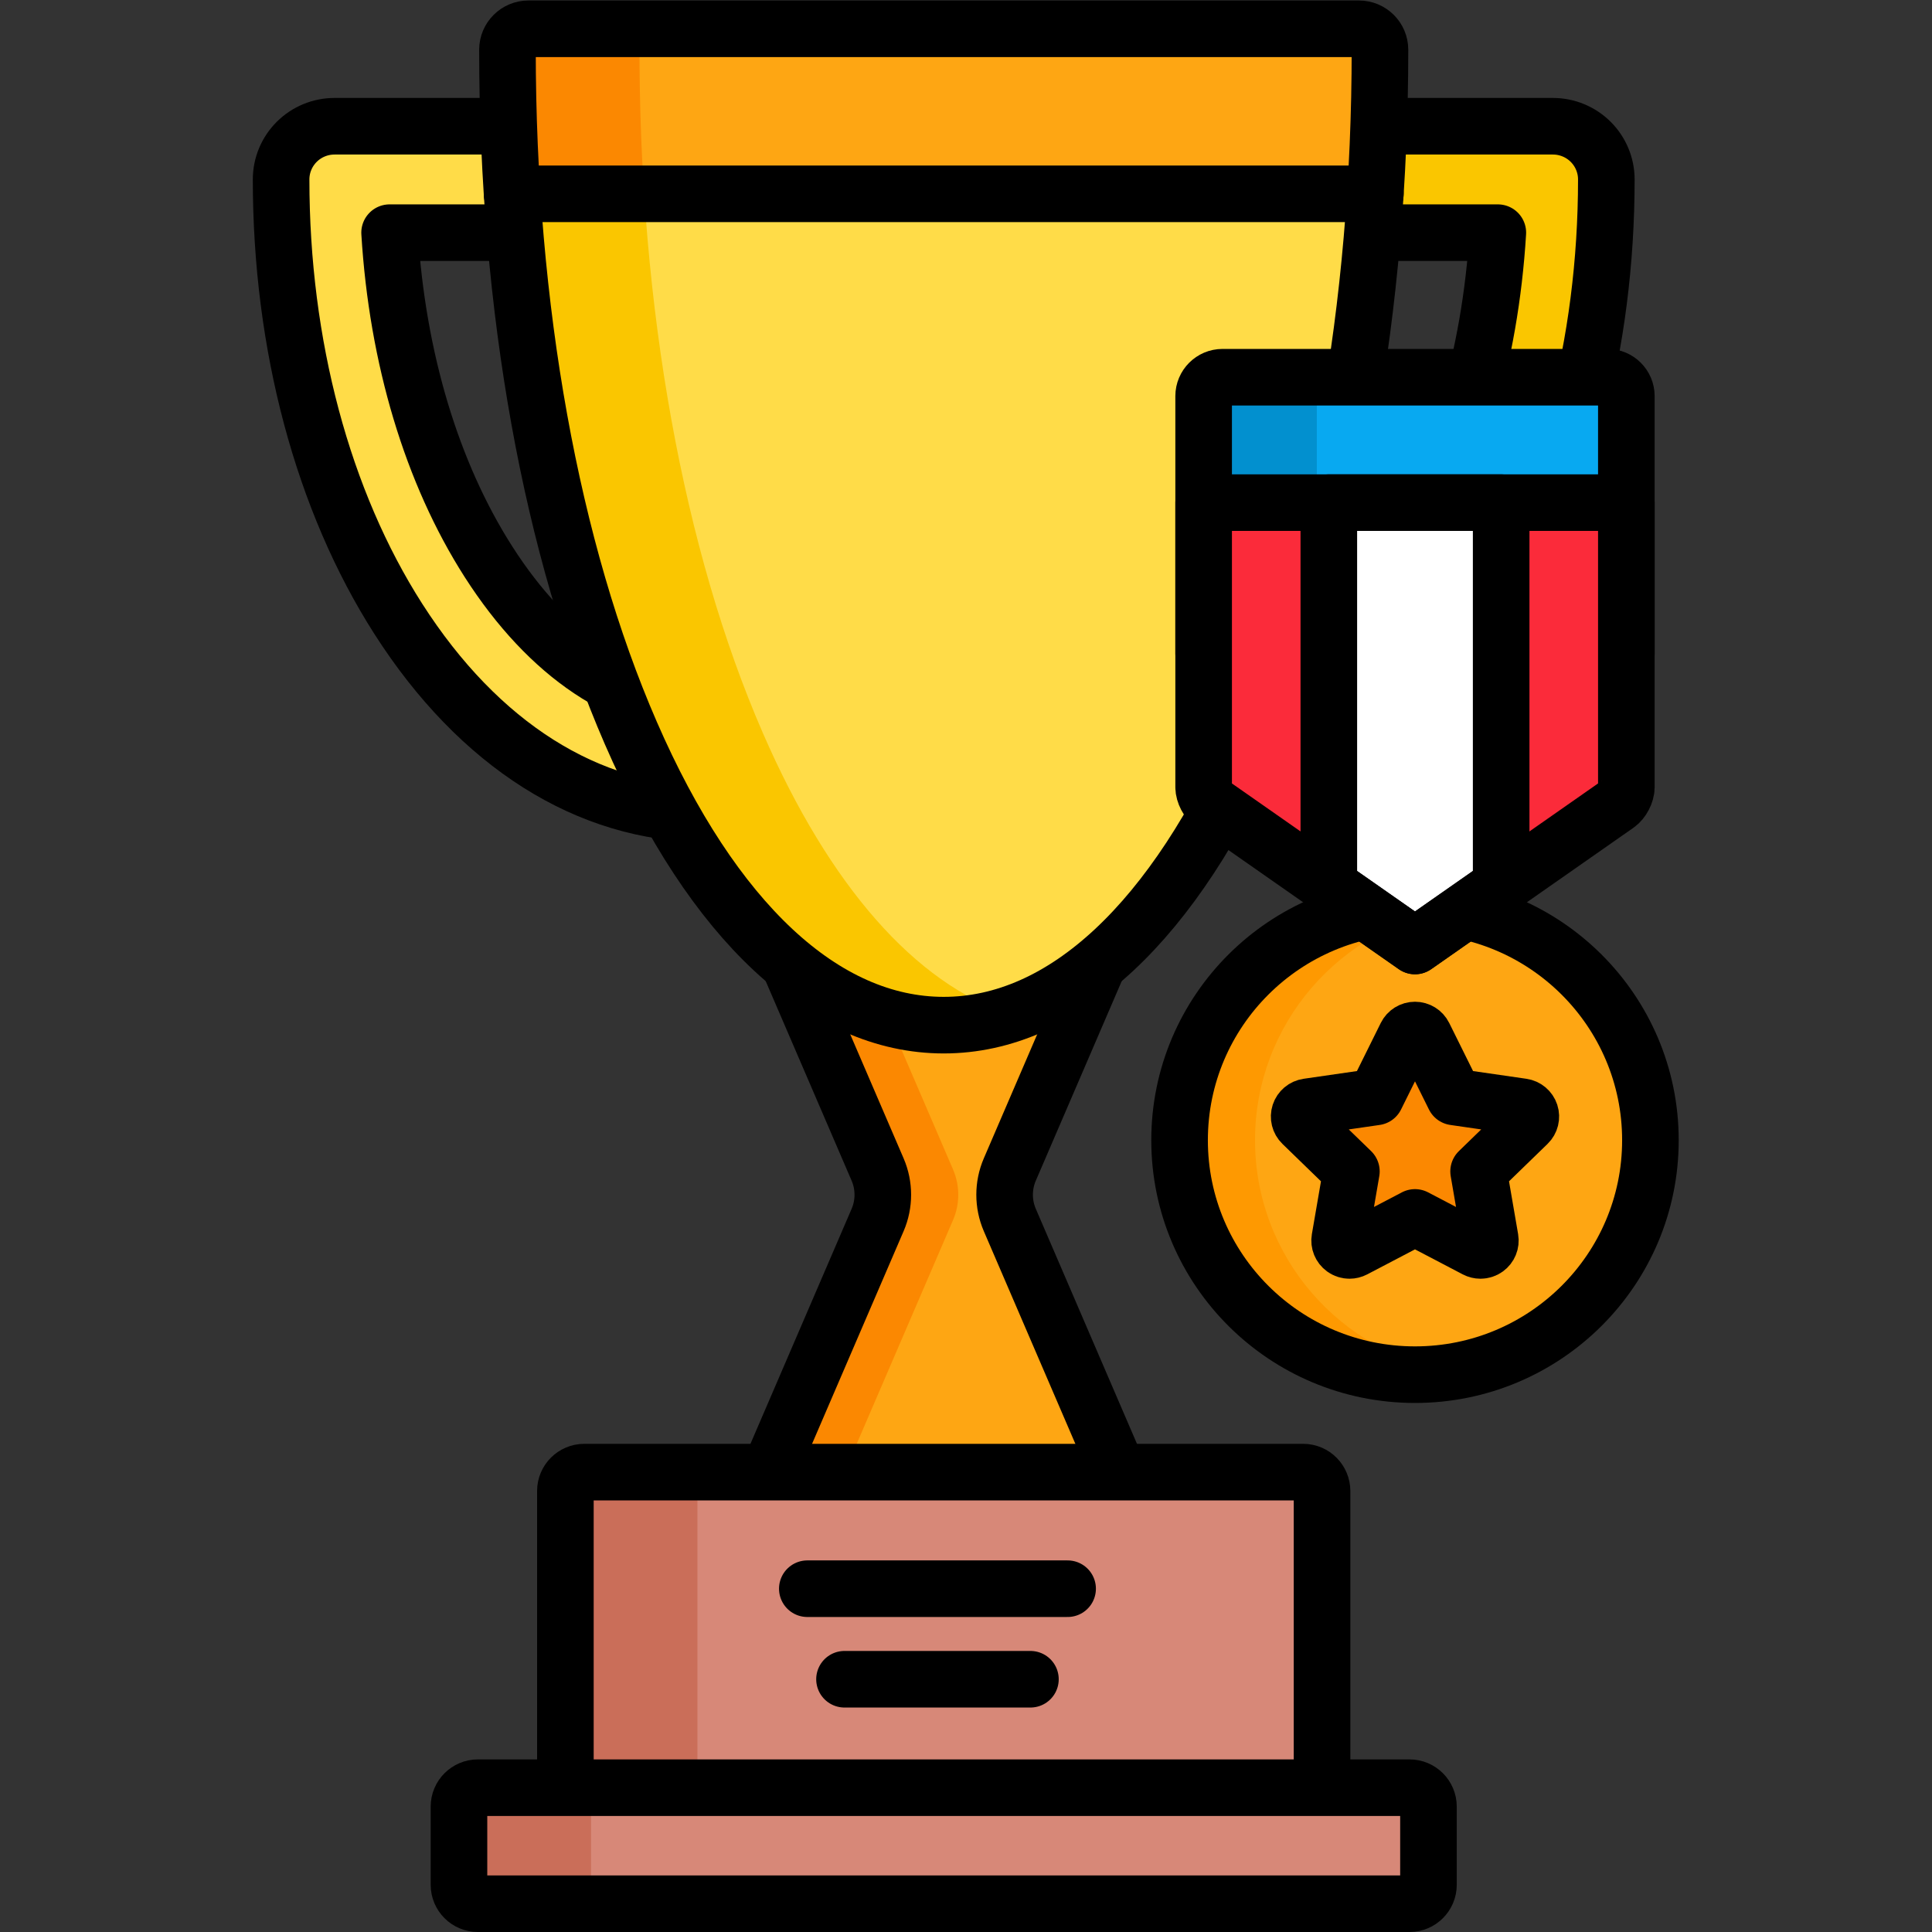 <?xml version="1.0" encoding="UTF-8" standalone="no"?>
<!-- Created with Inkscape (http://www.inkscape.org/) -->

<svg
   version="1.1"
   id="svg900"
   width="682.667"
   height="682.667"
   viewBox="0 0 682.667 682.667"
   xmlns="http://www.w3.org/2000/svg"
   xmlns:svg="http://www.w3.org/2000/svg">
  <rect x="0" y="0" width="682.667" height="682.667" fill="#333333" stroke="none"/>
  <defs
     id="defs904">
    <clipPath
       clipPathUnits="userSpaceOnUse"
       id="clipPath914">
      <path
         d="M 0,512 H 512 V 0 H 0 Z"
         id="path912" />
    </clipPath>
  </defs>
  <g
     id="g906"
     transform="matrix(1.333,0,0,-1.333,0,682.667)">
    <g
       id="g908">
      <g
         id="g910"
         clip-path="url(#clipPath914)">
        <g
           id="g916"
           transform="translate(229.051,450.453)">
          <path
             d="m 0,0 c 2.023,-33.127 11.158,-63.7 26.23,-87.252 15.928,-24.891 36.442,-38.599 57.765,-38.599 21.323,0 41.838,13.708 57.766,38.599 C 156.832,-63.7 165.968,-33.127 167.99,0 Z m 83.995,-154.064 c -31.343,0 -60.342,18.342 -81.656,51.649 -20.054,31.335 -31.097,72.716 -31.098,116.521 0,3.742 1.492,7.33 4.15,9.976 2.655,2.645 6.258,4.131 10.015,4.131 h 197.179 c 3.757,0 7.36,-1.486 10.016,-4.131 2.657,-2.646 4.149,-6.234 4.149,-9.976 -0.002,-43.805 -11.045,-85.186 -31.098,-116.521 -21.313,-33.307 -50.312,-51.649 -81.657,-51.649"
             style="fill:#fac600;fill-opacity:1;fill-rule:nonzero;stroke:none"
             id="path918" />
        </g>
        <g
           id="g920"
           transform="translate(229.051,450.453)">
          <path
             d="m 0,0 c 2.023,-33.127 11.158,-63.7 26.23,-87.252 15.928,-24.891 36.442,-38.599 57.765,-38.599 21.323,0 41.838,13.708 57.766,38.599 C 156.832,-63.7 165.968,-33.127 167.99,0 Z m 83.995,-154.064 c -31.343,0 -60.342,18.342 -81.656,51.649 -20.054,31.335 -31.097,72.716 -31.098,116.521 0,3.742 1.492,7.33 4.15,9.976 2.655,2.645 6.258,4.131 10.015,4.131 h 197.179 c 3.757,0 7.36,-1.486 10.016,-4.131 2.657,-2.646 4.149,-6.234 4.149,-9.976 -0.002,-43.805 -11.045,-85.186 -31.098,-116.521 -21.313,-33.307 -50.312,-51.649 -81.657,-51.649 z"
             style="fill:none;stroke:#000000;stroke-width:15;stroke-linecap:round;stroke-linejoin:round;stroke-miterlimit:10;stroke-dasharray:none;stroke-opacity:1"
             id="path922" />
        </g>
        <g
           id="g924"
           transform="translate(103.272,450.453)">
          <path
             d="m 0,0 c 2.023,-33.127 11.159,-63.7 26.23,-87.252 15.928,-24.891 36.443,-38.599 57.766,-38.599 21.322,0 41.838,13.708 57.766,38.599 15.072,23.552 24.207,54.125 26.229,87.252 z m 83.996,-154.064 c -31.344,0 -60.344,18.342 -81.657,51.649 -20.053,31.335 -31.097,72.716 -31.097,116.521 0,3.742 1.492,7.33 4.149,9.976 2.656,2.645 6.258,4.131 10.016,4.131 h 197.177 c 3.758,0 7.361,-1.486 10.017,-4.131 2.657,-2.646 4.149,-6.234 4.149,-9.976 -0.002,-43.805 -11.045,-85.186 -31.097,-116.521 -21.314,-33.307 -50.314,-51.649 -81.657,-51.649"
             style="fill:#ffdc48;fill-opacity:1;fill-rule:nonzero;stroke:none"
             id="path926" />
        </g>
        <g
           id="g928"
           transform="translate(103.272,450.453)">
          <path
             d="m 0,0 c 2.023,-33.127 11.159,-63.7 26.23,-87.252 15.928,-24.891 36.443,-38.599 57.766,-38.599 21.322,0 41.838,13.708 57.766,38.599 15.072,23.552 24.207,54.125 26.229,87.252 z m 83.996,-154.064 c -31.344,0 -60.344,18.342 -81.657,51.649 -20.053,31.335 -31.097,72.716 -31.097,116.521 0,3.742 1.492,7.33 4.149,9.976 2.656,2.645 6.258,4.131 10.016,4.131 h 197.177 c 3.758,0 7.361,-1.486 10.017,-4.131 2.657,-2.646 4.149,-6.234 4.149,-9.976 -0.002,-43.805 -11.045,-85.186 -31.097,-116.521 -21.314,-33.307 -50.314,-51.649 -81.657,-51.649 z"
             style="fill:none;stroke:#000000;stroke-width:15;stroke-linecap:round;stroke-linejoin:round;stroke-miterlimit:10;stroke-dasharray:none;stroke-opacity:1"
             id="path930" />
        </g>
        <g
           id="g932"
           transform="translate(194.373,99.851)">
          <path
             d="m 0,0 38.271,88.903 c 1.825,4.239 1.825,9.1 0,13.339 L 0.002,191.149 H 111.567 L 73.295,102.246 c -1.823,-4.24 -1.823,-9.101 0,-13.339 L 111.567,0 Z"
             style="fill:#fea613;fill-opacity:1;fill-rule:nonzero;stroke:none"
             id="path934" />
        </g>
        <g
           id="g936"
           transform="translate(252.644,202.093)">
          <path
             d="m 0,0 -38.27,88.907 h -20 L -20,0 c 1.824,-4.238 1.824,-9.1 0,-13.338 l -38.271,-88.904 h 20 L 0,-13.338 C 1.824,-9.1 1.824,-4.238 0,0"
             style="fill:#fb8801;fill-opacity:1;fill-rule:nonzero;stroke:none"
             id="path938" />
        </g>
        <g
           id="g940"
           transform="translate(194.373,99.851)">
          <path
             d="m 0,0 38.271,88.903 c 1.825,4.239 1.825,9.1 0,13.339 L 0.002,191.149 H 111.567 L 73.295,102.246 c -1.823,-4.24 -1.823,-9.101 0,-13.339 L 111.567,0 Z"
             style="fill:none;stroke:#000000;stroke-width:15;stroke-linecap:round;stroke-linejoin:round;stroke-miterlimit:10;stroke-dasharray:none;stroke-opacity:1"
             id="path942" />
        </g>
        <g
           id="g944"
           transform="translate(350.445,29.848)">
          <path
             d="m 0,0 c 0,-2.75 -2.25,-5 -5,-5 h -190.576 c -2.75,0 -5,2.25 -5,5 v 87.055 c 0,2.75 2.25,5 5,5 H -5 c 2.75,0 5,-2.25 5,-5 z"
             style="fill:#d78878;fill-opacity:1;fill-rule:nonzero;stroke:none"
             id="path946" />
        </g>
        <g
           id="g948"
           transform="translate(184.869,29.848)">
          <path
             d="m 0,0 v 87.055 c 0,2.75 2.25,5 5,5 h -35 c -2.75,0 -5,-2.25 -5,-5 V 0 c 0,-2.75 2.25,-5 5,-5 H 5 C 2.25,-5 0,-2.75 0,0"
             style="fill:#ca6e59;fill-opacity:1;fill-rule:nonzero;stroke:none"
             id="path950" />
        </g>
        <g
           id="g952"
           transform="translate(350.445,29.848)">
          <path
             d="m 0,0 c 0,-2.75 -2.25,-5 -5,-5 h -190.576 c -2.75,0 -5,2.25 -5,5 v 87.055 c 0,2.75 2.25,5 5,5 H -5 c 2.75,0 5,-2.25 5,-5 z"
             style="fill:none;stroke:#000000;stroke-width:15;stroke-linecap:round;stroke-linejoin:round;stroke-miterlimit:10;stroke-dasharray:none;stroke-opacity:1"
             id="path954" />
        </g>
        <g
           id="g956"
           transform="translate(378.652,12.5)">
          <path
             d="m 0,0 c 0,-2.75 -2.25,-5 -5,-5 h -246.99 c -2.75,0 -5,2.25 -5,5 v 20.75 c 0,2.75 2.25,5 5,5 H -5 c 2.75,0 5,-2.25 5,-5 z"
             style="fill:#d78878;fill-opacity:1;fill-rule:nonzero;stroke:none"
             id="path958" />
        </g>
        <g
           id="g960"
           transform="translate(156.662,12.5)">
          <path
             d="m 0,0 v 20.75 c 0,2.75 2.25,5 5,5 h -35 c -2.75,0 -5,-2.25 -5,-5 V 0 c 0,-2.75 2.25,-5 5,-5 H 5 C 2.25,-5 0,-2.75 0,0"
             style="fill:#ca6e59;fill-opacity:1;fill-rule:nonzero;stroke:none"
             id="path962" />
        </g>
        <g
           id="g964"
           transform="translate(378.652,12.5)">
          <path
             d="m 0,0 c 0,-2.75 -2.25,-5 -5,-5 h -246.99 c -2.75,0 -5,2.25 -5,5 v 20.75 c 0,2.75 2.25,5 5,5 H -5 c 2.75,0 5,-2.25 5,-5 z"
             style="fill:none;stroke:#000000;stroke-width:15;stroke-linecap:round;stroke-linejoin:round;stroke-miterlimit:10;stroke-dasharray:none;stroke-opacity:1"
             id="path966" />
        </g>
        <g
           id="g968"
           transform="translate(250.157,240.384)">
          <path
             d="m 0,0 c -31.761,0 -61.218,27.506 -82.944,77.45 -21.085,48.469 -32.698,112.788 -32.698,181.113 0,3.067 2.496,5.553 5.577,5.553 h 220.128 c 3.082,0 5.578,-2.486 5.578,-5.553 0,-68.325 -11.612,-132.644 -32.697,-181.113 C 61.218,27.506 31.761,0 0,0"
             style="fill:#ffdc48;fill-opacity:1;fill-rule:nonzero;stroke:none"
             id="path970" />
        </g>
        <g
           id="g972"
           transform="translate(202.213,317.834)">
          <path
             d="m 0,0 c -21.085,48.469 -32.697,112.788 -32.697,181.113 0,3.067 2.496,5.553 5.576,5.553 h -35 c -3.08,0 -5.576,-2.486 -5.576,-5.553 C -67.697,112.788 -56.085,48.469 -35,0 c 21.727,-49.944 51.184,-77.45 82.944,-77.45 5.925,0 11.771,0.96 17.5,2.841 C 40.462,-66.404 17.673,-40.626 0,0"
             style="fill:#fac600;fill-opacity:1;fill-rule:nonzero;stroke:none"
             id="path974" />
        </g>
        <g
           id="g976"
           transform="translate(360.221,504.5)">
          <path
             d="m 0,0 h -220.129 c -3.08,0 -5.576,-2.486 -5.576,-5.553 0,-12.902 0.415,-25.66 1.229,-38.197 H 4.348 C 5.163,-31.213 5.577,-18.455 5.577,-5.553 5.577,-2.486 3.081,0 0,0"
             style="fill:#fea613;fill-opacity:1;fill-rule:nonzero;stroke:none"
             id="path978" />
        </g>
        <g
           id="g980"
           transform="translate(175.092,504.5)">
          <path
             d="m 0,0 h -35 c -3.08,0 -5.576,-2.486 -5.576,-5.553 0,-12.902 0.415,-25.66 1.229,-38.197 h 35 C -5.161,-31.213 -5.576,-18.455 -5.576,-5.553 -5.576,-2.486 -3.08,0 0,0"
             style="fill:#fb8801;fill-opacity:1;fill-rule:nonzero;stroke:none"
             id="path982" />
        </g>
        <g
           id="g984"
           transform="translate(135.745,460.75)">
          <path
             d="M 0,0 H 228.823"
             style="fill:none;stroke:#000000;stroke-width:15;stroke-linecap:round;stroke-linejoin:round;stroke-miterlimit:10;stroke-dasharray:none;stroke-opacity:1"
             id="path986" />
        </g>
        <g
           id="g988"
           transform="translate(250.157,240.384)">
          <path
             d="m 0,0 c -31.761,0 -61.218,27.506 -82.944,77.45 -21.085,48.469 -32.698,112.788 -32.698,181.113 0,3.067 2.496,5.553 5.577,5.553 h 220.128 c 3.082,0 5.578,-2.486 5.578,-5.553 0,-68.325 -11.612,-132.644 -32.697,-181.113 C 61.218,27.506 31.761,0 0,0 Z"
             style="fill:none;stroke:#000000;stroke-width:15;stroke-linecap:round;stroke-linejoin:round;stroke-miterlimit:10;stroke-dasharray:none;stroke-opacity:1"
             id="path990" />
        </g>
        <g
           id="g992"
           transform="translate(375.081,311.429)">
          <path
             d="M 0,0 V -68.457"
             style="fill:none;stroke:#000000;stroke-width:15;stroke-linecap:round;stroke-linejoin:round;stroke-miterlimit:10;stroke-dasharray:none;stroke-opacity:1"
             id="path994" />
        </g>
        <g
           id="g996"
           transform="translate(437.486,209.881)">
          <path
             d="m 0,0 c 0,-34.323 -27.941,-62.146 -62.405,-62.146 -34.464,0 -62.404,27.823 -62.404,62.146 0,34.322 27.94,62.146 62.404,62.146 C -27.941,62.146 0,34.322 0,0"
             style="fill:#fea613;fill-opacity:1;fill-rule:nonzero;stroke:none"
             id="path998" />
        </g>
        <g
           id="g1000"
           transform="translate(332.678,209.881)">
          <path
             d="m 0,0 c 0,30.931 22.695,56.574 52.403,61.341 -3.257,0.523 -6.594,0.805 -10,0.805 C 7.939,62.146 -20,34.322 -20,0 c 0,-34.323 27.939,-62.146 62.403,-62.146 3.406,0 6.743,0.281 10,0.804 C 22.695,-56.575 0,-30.932 0,0"
             style="fill:#fe9901;fill-opacity:1;fill-rule:nonzero;stroke:none"
             id="path1002" />
        </g>
        <g
           id="g1004"
           transform="translate(437.486,209.881)">
          <path
             d="m 0,0 c 0,-34.323 -27.941,-62.146 -62.405,-62.146 -34.464,0 -62.404,27.823 -62.404,62.146 0,34.322 27.94,62.146 62.404,62.146 C -27.941,62.146 0,34.322 0,0 Z"
             style="fill:none;stroke:#000000;stroke-width:15;stroke-linecap:round;stroke-linejoin:round;stroke-miterlimit:10;stroke-dasharray:none;stroke-opacity:1"
             id="path1006" />
        </g>
        <g
           id="g1008"
           transform="translate(392.44,180.668)">
          <path
             d="m 0,0 c -0.417,0 -0.836,0.099 -1.219,0.299 l -16.139,8.45 -16.139,-8.45 C -33.88,0.099 -34.299,0 -34.717,0 c -0.543,0 -1.084,0.168 -1.541,0.499 -0.807,0.584 -1.212,1.574 -1.043,2.553 l 3.084,17.896 -13.055,12.675 c -0.715,0.693 -0.973,1.731 -0.666,2.675 0.309,0.946 1.131,1.636 2.119,1.779 l 18.043,2.611 8.067,16.282 c 0.442,0.891 1.353,1.455 2.351,1.455 0.997,0 1.909,-0.564 2.35,-1.455 l 8.071,-16.282 18.042,-2.611 c 0.988,-0.143 1.807,-0.833 2.117,-1.778 0.307,-0.945 0.05,-1.983 -0.665,-2.676 L -0.498,20.948 2.585,3.052 C 2.753,2.073 2.349,1.083 1.541,0.498 1.086,0.168 0.544,0 0,0"
             style="fill:#fb8801;fill-opacity:1;fill-rule:nonzero;stroke:none"
             id="path1010" />
        </g>
        <g
           id="g1012"
           transform="translate(392.44,180.668)">
          <path
             d="m 0,0 c -0.417,0 -0.836,0.099 -1.219,0.299 l -16.139,8.45 -16.139,-8.45 C -33.88,0.099 -34.299,0 -34.717,0 c -0.543,0 -1.084,0.168 -1.541,0.499 -0.807,0.584 -1.212,1.574 -1.043,2.553 l 3.084,17.896 -13.055,12.675 c -0.715,0.693 -0.973,1.731 -0.666,2.675 0.309,0.946 1.131,1.636 2.119,1.779 l 18.043,2.611 8.067,16.282 c 0.442,0.891 1.353,1.455 2.351,1.455 0.997,0 1.909,-0.564 2.35,-1.455 l 8.071,-16.282 18.042,-2.611 c 0.988,-0.143 1.807,-0.833 2.117,-1.778 0.307,-0.945 0.05,-1.983 -0.665,-2.676 L -0.498,20.948 2.585,3.052 C 2.753,2.073 2.349,1.083 1.541,0.498 1.086,0.168 0.544,0 0,0 Z"
             style="fill:none;stroke:#000000;stroke-width:15;stroke-linecap:round;stroke-linejoin:round;stroke-miterlimit:10;stroke-dasharray:none;stroke-opacity:1"
             id="path1014" />
        </g>
        <g
           id="g1016"
           transform="translate(319.057,407.136)">
          <path
             d="m 0,0 c 0,2.75 2.25,5 5,5 h 102.051 c 2.75,0 5,-2.25 5,-5 v -68.346 c 0,-2.75 -2.25,-5 -5,-5 H 5 c -2.75,0 -5,2.25 -5,5 z"
             style="fill:#08a9f1;fill-opacity:1;fill-rule:nonzero;stroke:none"
             id="path1018" />
        </g>
        <g
           id="g1020"
           transform="translate(349.057,338.79)">
          <path
             d="m 0,0 v 68.346 c 0,2.75 2.25,5 5,5 h -30 c -2.75,0 -5,-2.25 -5,-5 V 0 c 0,-2.75 2.25,-5 5,-5 H 5 C 2.25,-5 0,-2.75 0,0"
             style="fill:#0290cf;fill-opacity:1;fill-rule:nonzero;stroke:none"
             id="path1022" />
        </g>
        <g
           id="g1024"
           transform="translate(319.057,407.136)">
          <path
             d="m 0,0 c 0,2.75 2.25,5 5,5 h 102.051 c 2.75,0 5,-2.25 5,-5 v -68.346 c 0,-2.75 -2.25,-5 -5,-5 H 5 c -2.75,0 -5,2.25 -5,5 z"
             style="fill:none;stroke:#000000;stroke-width:15;stroke-linecap:round;stroke-linejoin:round;stroke-miterlimit:10;stroke-dasharray:none;stroke-opacity:1"
             id="path1026" />
        </g>
        <g
           id="g1028"
           transform="translate(319.057,378.893)">
          <path
             d="m 0,0 v -75.431 c 0,-1.604 1.078,-3.67 2.394,-4.591 l 53.63,-37.498 53.63,37.498 c 1.318,0.921 2.397,2.987 2.397,4.591 V 0 Z"
             style="fill:#fb2b3a;fill-opacity:1;fill-rule:nonzero;stroke:none"
             id="path1030" />
        </g>
        <g
           id="g1032"
           transform="translate(352.241,277.341)">
          <path
             d="M 0,0 22.84,-15.969 45.682,0 V 101.551 H 0 Z"
             style="fill:#fff;fill-opacity:1;fill-rule:nonzero;stroke:none"
             id="path1034" />
        </g>
        <g
           id="g1036"
           transform="translate(352.241,277.341)">
          <path
             d="M 0,0 22.84,-15.969 45.682,0 V 101.551 H 0 Z"
             style="fill:none;stroke:#000000;stroke-width:15;stroke-linecap:round;stroke-linejoin:round;stroke-miterlimit:10;stroke-dasharray:none;stroke-opacity:1"
             id="path1038" />
        </g>
        <g
           id="g1040"
           transform="translate(319.057,378.893)">
          <path
             d="m 0,0 v -75.431 c 0,-1.604 1.078,-3.67 2.394,-4.591 l 53.63,-37.498 53.63,37.498 c 1.318,0.921 2.397,2.987 2.397,4.591 V 0 Z"
             style="fill:none;stroke:#000000;stroke-width:15;stroke-linecap:round;stroke-linejoin:round;stroke-miterlimit:10;stroke-dasharray:none;stroke-opacity:1"
             id="path1042" />
        </g>
        <g
           id="g1044"
           transform="translate(214,91)">
          <path
             d="M 0,0 H 69"
             style="fill:none;stroke:#000000;stroke-width:15;stroke-linecap:round;stroke-linejoin:round;stroke-miterlimit:10;stroke-dasharray:none;stroke-opacity:1"
             id="path1046" />
        </g>
        <g
           id="g1048"
           transform="translate(223.857,67)">
          <path
             d="M 0,0 H 49.285"
             style="fill:none;stroke:#000000;stroke-width:15;stroke-linecap:round;stroke-linejoin:round;stroke-miterlimit:10;stroke-dasharray:none;stroke-opacity:1"
             id="path1050" />
        </g>
      </g>
    </g>
  </g>
</svg>
